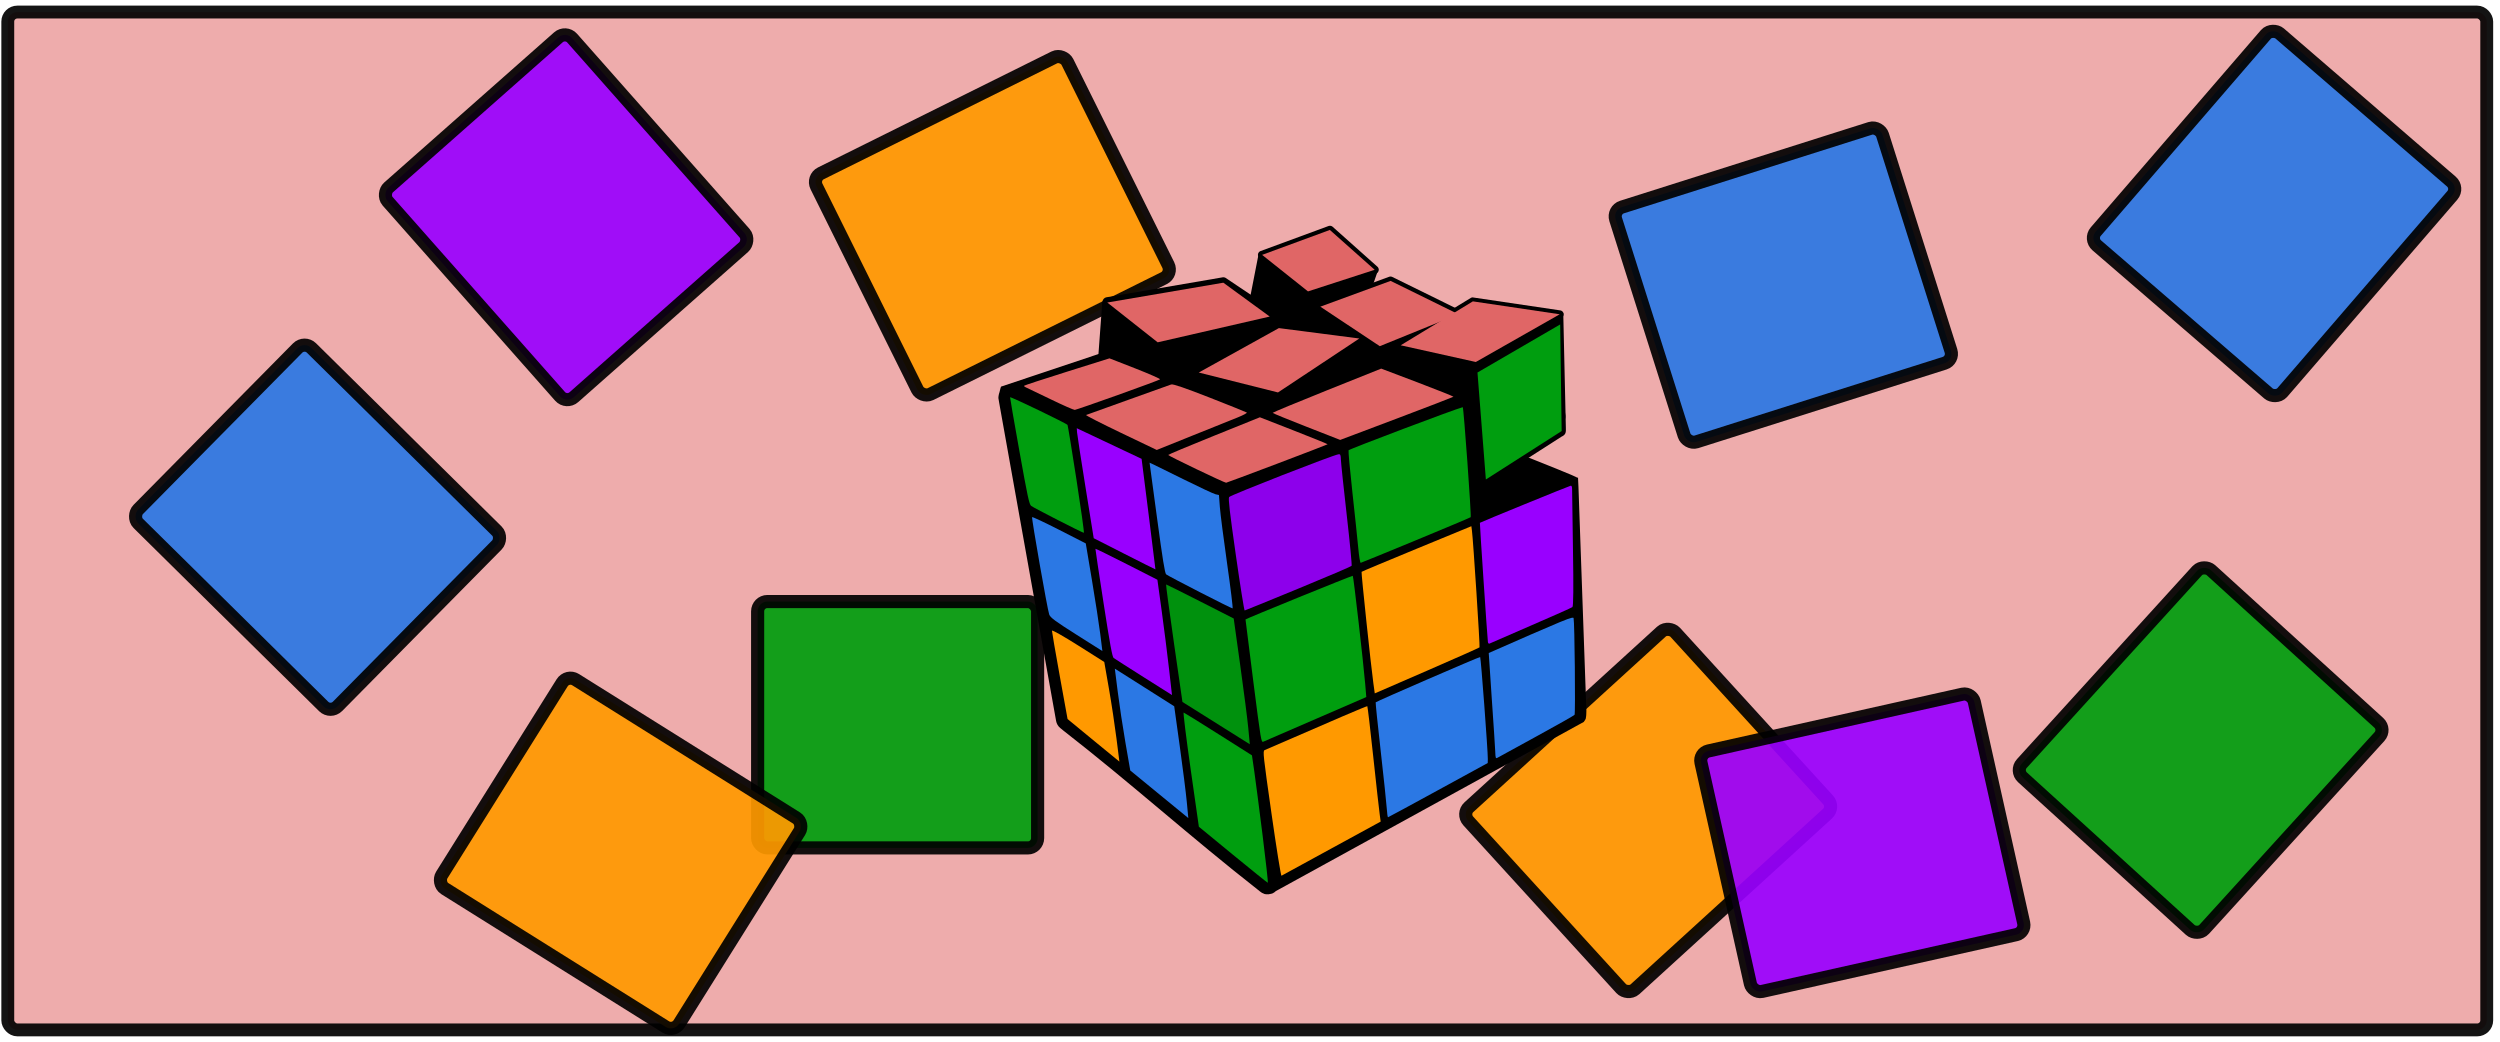 <?xml version="1.0" encoding="UTF-8" standalone="no"?>
<!-- Created with Inkscape (http://www.inkscape.org/) -->

<svg
   xmlns:dc="http://purl.org/dc/elements/1.1/"
   xmlns:cc="http://creativecommons.org/ns#"
   xmlns:rdf="http://www.w3.org/1999/02/22-rdf-syntax-ns#"
   xmlns:svg="http://www.w3.org/2000/svg"
   xmlns="http://www.w3.org/2000/svg"
   xmlns:xlink="http://www.w3.org/1999/xlink"
   xmlns:sodipodi="http://sodipodi.sourceforge.net/DTD/sodipodi-0.dtd"
   xmlns:inkscape="http://www.inkscape.org/namespaces/inkscape"
   width="360mm"
   height="150mm"
   viewBox="0 0 1275.591 531.496"
   id="svg4739"
   version="1.1"
   inkscape:version="0.91 r13725"
   sodipodi:docname="kubir.svg">
  <defs
     id="defs4741" />
  <sodipodi:namedview
     id="base"
     pagecolor="#ffffff"
     bordercolor="#666666"
     borderopacity="1.0"
     inkscape:pageopacity="0.0"
     inkscape:pageshadow="2"
     inkscape:zoom="0.49497475"
     inkscape:cx="703.57143"
     inkscape:cy="291.42857"
     inkscape:document-units="px"
     inkscape:current-layer="layer1"
     showgrid="false"
     inkscape:window-width="1366"
     inkscape:window-height="704"
     inkscape:window-x="0"
     inkscape:window-y="27"
     inkscape:window-maximized="1" />
  <g
     inkscape:label="Layer 1"
     inkscape:groupmode="layer"
     id="layer1"
     transform="translate(0,-520.866)">
    <rect
       style="opacity:0.92;fill:#e06666;fill-opacity:0.588;stroke:#000000;stroke-width:6.561;stroke-linecap:round;stroke-linejoin:round;stroke-miterlimit:4;stroke-dasharray:none;stroke-opacity:1"
       id="rect6389"
       width="1264.85"
       height="519.358"
       x="3.971"
       y="527.013"
       rx="4.92"
       ry="4.832" />
    <rect
       style="opacity:0.92;fill:#009e0f;fill-opacity:1;stroke:#000000;stroke-width:6.7;stroke-linecap:round;stroke-linejoin:round;stroke-miterlimit:4;stroke-dasharray:none;stroke-opacity:1"
       id="rect6091"
       width="142.857"
       height="125.714"
       x="386.571"
       y="827.791"
       rx="4.959"
       ry="5"
       inkscape:tile-cx="102.85715"
       inkscape:tile-cy="217.2103"
       inkscape:tile-w="149.55715"
       inkscape:tile-h="132.41429"
       inkscape:tile-x0="28.078572"
       inkscape:tile-y0="151.00316" />
    <rect
       inkscape:tile-y0="151.00316"
       inkscape:tile-x0="28.078572"
       ry="5"
       rx="4.959"
       y="731.711"
       x="99.077"
       height="125.714"
       width="142.857"
       id="use6147"
       style="opacity:0.92;fill:#ff9900;fill-opacity:1;stroke:#000000;stroke-width:6.7;stroke-linecap:round;stroke-linejoin:round;stroke-miterlimit:4;stroke-dasharray:none;stroke-opacity:1"
       transform="matrix(0.896,-0.445,0.445,0.896,0,0)" />
    <rect
       inkscape:tile-y0="151.00316"
       inkscape:tile-x0="28.078572"
       ry="5"
       rx="4.959"
       y="385.107"
       x="598.441"
       height="125.714"
       width="142.857"
       id="use6149"
       style="opacity:0.92;fill:#2b78e4;fill-opacity:1;stroke:#000000;stroke-width:6.7;stroke-linecap:round;stroke-linejoin:round;stroke-miterlimit:4;stroke-dasharray:none;stroke-opacity:1"
       transform="matrix(0.712,0.703,-0.703,0.712,0,0)" />
    <rect
       inkscape:tile-y0="151.00316"
       inkscape:tile-x0="28.078572"
       ry="5"
       rx="4.959"
       y="1193.964"
       x="-79.727"
       height="125.714"
       width="142.857"
       id="use6151"
       style="opacity:0.92;fill:#ff9900;fill-opacity:1;stroke:#000000;stroke-width:6.7;stroke-linecap:round;stroke-linejoin:round;stroke-miterlimit:4;stroke-dasharray:none;stroke-opacity:1"
       transform="matrix(0.739,-0.674,0.674,0.739,0,0)" />
    <rect
       inkscape:tile-y0="151.00316"
       inkscape:tile-x0="28.078572"
       ry="5"
       rx="4.959"
       y="139.143"
       x="593.452"
       height="125.714"
       width="142.857"
       id="use6153"
       style="opacity:0.92;fill:#9900ff;fill-opacity:1;stroke:#000000;stroke-width:6.7;stroke-linecap:round;stroke-linejoin:round;stroke-miterlimit:4;stroke-dasharray:none;stroke-opacity:1"
       transform="matrix(0.662,0.749,-0.749,0.662,0,0)" />
    <rect
       inkscape:tile-y0="151.00316"
       inkscape:tile-x0="28.078572"
       ry="5"
       rx="4.959"
       y="1072.251"
       x="648.629"
       height="125.714"
       width="142.857"
       id="use6155"
       style="opacity:0.92;fill:#9900ff;fill-opacity:1;stroke:#000000;stroke-width:6.7;stroke-linecap:round;stroke-linejoin:round;stroke-miterlimit:4;stroke-dasharray:none;stroke-opacity:1"
       transform="matrix(0.976,-0.218,0.218,0.976,0,0)" />
    <rect
       inkscape:tile-y0="151.00316"
       inkscape:tile-x0="28.078572"
       ry="5"
       rx="4.959"
       y="579.199"
       x="704.048"
       height="125.714"
       width="142.857"
       id="use6157"
       style="opacity:0.92;fill:#ff9900;fill-opacity:1;stroke:#000000;stroke-width:6.7;stroke-linecap:round;stroke-linejoin:round;stroke-miterlimit:4;stroke-dasharray:none;stroke-opacity:1"
       transform="matrix(0.848,0.531,-0.531,0.848,0,0)" />
    <rect
       inkscape:tile-y0="151.00316"
       inkscape:tile-x0="28.078572"
       ry="5"
       rx="4.959"
       y="847.497"
       x="594.874"
       height="125.714"
       width="142.857"
       id="use6159"
       style="opacity:0.92;fill:#2b78e4;fill-opacity:1;stroke:#000000;stroke-width:6.7;stroke-linecap:round;stroke-linejoin:round;stroke-miterlimit:4;stroke-dasharray:none;stroke-opacity:1"
       transform="matrix(0.953,-0.302,0.302,0.953,0,0)" />
    <rect
       inkscape:tile-y0="151.00316"
       inkscape:tile-x0="28.078572"
       ry="5"
       rx="4.959"
       y="1227.448"
       x="209.659"
       height="125.714"
       width="142.857"
       id="use6161"
       style="opacity:0.92;fill:#2b78e4;fill-opacity:1;stroke:#000000;stroke-width:6.7;stroke-linecap:round;stroke-linejoin:round;stroke-miterlimit:4;stroke-dasharray:none;stroke-opacity:1"
       transform="matrix(0.653,-0.757,0.757,0.653,0,0)" />
    <use
       x="0"
       y="0"
       inkscape:tiled-clone-of="#rect6091"
       xlink:href="#rect6091"
       transform="matrix(0.673,-0.74,0.74,0.673,155.533,643.096)"
       id="use6163"
       width="100%"
       height="100%" />
    <g
       id="layer1-5"
       transform="translate(509.431,636.076)">
      <path
         d="m 251.78,110.72 -21.94,6.532 c -13.238,3.94 -21.674,6.754 -21.292,7.099 0.347,0.314 8.809,4.561 18.81,9.448 l 17.959,14.499 50.056,-19.721 c 0,-0.211 -4.803,-2.291 -10.627,-4.612 -5.825,-2.321 -15.631,-6.238 -21.787,-8.723 l -11.18,-4.522 z"
         id="path6177"
         inkscape:connector-curvature="0" />
      <path
         d="m 168.35,26.309 c -0.379,0.045 -0.759,0.166 -1.124,0.281 l -165.88,55.46 c -0.333,0.585 -0.776,3.096 -1.068,3.709 -0.124,0.399 -0.138,0.638 -0.169,0.843 C 0.046,87.011 0,87.228 -0.002,87.388 l 0,0.562 c 0.018,0.223 0.041,0.289 0.055,0.394 0.026,0.209 0.083,0.401 0.112,0.618 0.061,0.434 0.164,0.969 0.281,1.686 l 28.995,162.05 c 0.25,1.363 1.007,2.663 2.079,3.541 l 1.798,1.461 c 33.854,26.334 65.097,54.489 99.008,81.027 0.485,0.378 0.847,0.708 1.18,0.955 0.166,0.125 0.295,0.196 0.506,0.338 0.104,0.071 0.197,0.192 0.45,0.337 0.125,0.071 0.342,0.134 0.674,0.281 0.323,0.14 0.54,0.5 2.416,0.449 l 0,0.056 0.112,0 0,-0.056 c 0.143,-0.022 1.646,-0.198 2.304,-0.506 0.69,-0.321 1.184,-0.749 1.573,-1.124 l 157.11,-86.309 c 1.316,-1.708 1.046,-2.019 1.124,-2.36 0.081,-0.34 0.09,-0.506 0.112,-0.674 0.043,-0.337 0.039,-0.582 0.055,-0.843 0.036,-0.523 0.038,-1.082 0.056,-1.798 l -4.043,-114.18 -0.228,-4.834 -3.225,0.621 -47.091,18.42 c -0.649,-2.568 -0.736,-2.944 -0.093,-4.163 l 20.727,-26.222 c -0.143,-0.368 18.268,-9.169 18.146,-9.548 -1.69,-5.251 5.216,-4.865 5.131,-10.575 l -4.159,-31.242 -114.51,-39.221 c -0.754,-0.226 -1.52,-0.254 -2.303,-0.169 l 0,-0.056 z"
         id="path6179"
         inkscape:connector-curvature="0" />
      <path
         d="m 168.97,0.011 a 2.072,2.072 0 0 0 -0.562,0.111 l -34.614,12.756 a 2.072,2.072 0 0 0 -0.562,3.596 l 23.432,18.655 a 2.072,2.072 0 0 0 1.911,0.338 l 33.995,-11.07 a 2.072,2.072 0 0 0 0.787,-3.54 l -22.814,-20.341 a 2.072,2.072 0 0 0 -1.573,-0.506 l 0,9.92e-4 z"
         id="path6181"
         inkscape:connector-curvature="0" />
      <path
         d="m 81.258,59.457 3.174,34.265 -33.791,-22.771 2.334,-31.79 28.282,20.296 z"
         id="path6183"
         inkscape:connector-curvature="0" />
      <path
         d="M 138.63,38.66 81.261,59.456 84.435,93.722 141.859,72.933 138.63,38.66 Z"
         id="path6185"
         inkscape:connector-curvature="0" />
      <path
         d="m 142.67,85.056 3.094,33.14 -40.472,-10.162 -3.065,-33.168 40.443,10.19 z"
         id="path6187"
         inkscape:connector-curvature="0" />
      <path
         d="m 142.67,85.057 3.094,33.14 41.478,-27.518 -3.088,-33.177 -41.484,27.555 1.8e-4,0 z"
         id="path6189"
         inkscape:connector-curvature="0" />
      <path
         d="m 132.62,15.076 25.399,18.407 2.876,29.907 -33.498,-21.593 5.224,-26.721 z"
         id="path6191"
         inkscape:connector-curvature="0" />
      <path
         d="m 158.02,33.483 2.876,29.907 23.187,-12.867 9.731,-28.218 -35.793,11.178 z"
         id="path6193"
         inkscape:connector-curvature="0" />
      <path
         d="m 199.76,25.915 a 2.214,2.214 0 0 0 -0.45,0.113 l -35.85,13.149 a 2.214,2.214 0 0 0 -0.449,3.933 l 30.343,20.173 a 2.214,2.214 0 0 0 2.079,0.168 l 40.12,-16.295 a 2.214,2.214 0 0 0 0.112,-3.99 l -34.614,-17.025 a 2.214,2.214 0 0 0 -1.292,-0.225 l 10e-4,-0.001 z"
         id="path6195"
         inkscape:connector-curvature="0" />
      <path
         d="m 114.69,26.253 c -0.133,0.02 -0.263,0.027 -0.393,0.055 l -59.225,10.171 c -2.058,0.365 -2.866,3.523 -1.237,4.832 l 25.736,20.285 c 0.726,0.587 1.762,0.763 2.641,0.45 l 56.978,-14.722 c 1.03,-0.383 1.772,-1.439 1.784,-2.538 0.017,-1.099 -0.707,-2.17 -1.729,-2.576 l -23.487,-15.733 c -0.336,-0.147 -0.702,-0.222 -1.068,-0.225 l 0,0.001 z"
         id="path6197"
         inkscape:connector-curvature="0" />
      <path
         d="m 234.71,45.114 2.861,30.978 -40.118,16.276 -2.858,-30.937 40.115,-16.317 z"
         id="path6199"
         inkscape:connector-curvature="0" />
      <path
         d="m 241.96,36.536 a 2.01,2.01 0 0 0 -0.955,0.281 l -36.805,22.42 a 2.01,2.01 0 0 0 0.618,3.708 l 38.322,8.541 a 2.01,2.01 0 0 0 1.461,-0.224 l 42.818,-24.387 a 2.01,2.01 0 0 0 -0.731,-3.709 l -44.335,-6.574 a 2.01,2.01 0 0 0 -0.393,-0.056 z"
         id="path6201"
         inkscape:connector-curvature="0" />
      <path
         d="m 243.57,69.492 42.941,-25.081 c 0.663,0.077 1.171,-0.648 1.694,0.3 l 1.32,58.294 c 0.045,2.094 0.204,3.514 -2.222,4.597 l -38.605,24.747 -5.127,-62.857 z"
         id="path6203"
         inkscape:connector-curvature="0" />
      <path
         style="fill:#e06666;fill-opacity:1"
         d="m 169.11,2.115 -34.57,12.723 23.417,18.64 34.016,-11.032 -22.864,-20.331 z"
         id="path6205"
         inkscape:connector-curvature="0" />
      <path
         style="fill:#009e0f;fill-opacity:1"
         d="m 5.944,87.485 c -0.079,0.107 2.057,12.404 4.735,27.341 4.212,23.489 5.017,27.299 6.03,28.086 1.381,1.073 26.261,13.788 26.89,13.743 0.238,-0.02 -1.469,-12.244 -3.778,-27.16 -2.309,-14.917 -4.356,-27.463 -4.555,-27.882 C 34.924,100.891 6.252,87.076 5.945,87.485 l -0.001,0 z"
         id="path6207"
         inkscape:connector-curvature="0" />
      <path
         style="fill:#9900ff;fill-opacity:1"
         d="m 39.978,103.28 0.136,2.08 c 0.076,1.138 2.02,13.758 4.323,28.052 l 4.186,25.994 15.714,7.993 c 8.642,4.398 15.744,7.952 15.78,7.904 0.036,-0.047 -1.534,-12.747 -3.496,-28.23 l -3.565,-28.162 -16.54,-7.815 -16.54,-7.815 0.002,-0.001 z"
         id="path6209"
         inkscape:connector-curvature="0" />
      <path
         style="fill:#009e0f;fill-opacity:1"
         d="m 236.71,92.613 c -3.776,0.944 -57.388,21.17 -58.05,21.93 -0.199,0.23 0.665,9.813 1.933,21.306 1.269,11.493 2.62,24.344 3.008,28.557 0.385,4.214 0.95,7.616 1.237,7.565 0.291,-0.042 12.988,-5.239 28.212,-11.532 15.224,-6.294 27.787,-11.589 27.921,-11.768 0.421,-0.562 -3.56,-55.722 -4.049,-56.089 -0.028,-0.022 -0.093,-0.02 -0.212,0.03 l 0,0.001 z"
         id="path6211"
         inkscape:connector-curvature="0" />
      <path
         style="fill:#2b78e4;fill-opacity:1"
         d="m 77.121,120.88 3.796,28.109 c 2.846,21.107 4.007,28.292 4.654,28.857 1.048,0.914 33.239,17.412 33.903,17.374 0.26,-0.02 -0.996,-10.296 -2.786,-22.847 -1.792,-12.55 -3.458,-25.562 -3.712,-28.912 l -0.455,-6.093 -1.738,-0.385 c -0.949,-0.214 -8.101,-3.55 -15.888,-7.414 -7.787,-3.864 -14.957,-7.402 -15.952,-7.86 l -1.822,-0.829 z"
         id="path6213"
         inkscape:connector-curvature="0" />
      <path
         style="opacity:0.92;fill:#9900ff;fill-opacity:1"
         d="m 173.53,116.58 c -2.891,0.388 -55.239,20.866 -55.827,21.83 -0.493,0.808 0.3,7.649 3.418,29.489 2.234,15.644 4.272,28.419 4.527,28.38 0.256,-0.036 12.535,-5.044 27.3,-11.124 14.764,-6.081 27.04,-11.329 27.264,-11.654 0.224,-0.325 -0.897,-11.954 -2.482,-25.841 -1.585,-13.887 -2.925,-26.597 -2.983,-28.244 -0.092,-2.572 -0.264,-2.966 -1.217,-2.836 z"
         id="path6215"
         inkscape:connector-curvature="0" />
      <path
         style="fill:#2b78e4;fill-opacity:1"
         d="m 17.191,148.65 c -0.377,0.501 7.783,46.999 8.714,49.661 0.556,1.589 3.048,3.442 13.906,10.31 l 13.233,8.367 -1.076,-8.657 c -0.595,-4.76 -2.501,-17.109 -4.237,-27.452 L 44.57,162.065 31.029,155.148 c -7.447,-3.803 -13.671,-6.721 -13.837,-6.499 l -0.001,0.001 z"
         id="path6217"
         inkscape:connector-curvature="0" />
      <g
         style="fill:#9900ff;fill-opacity:1"
         id="g4282">
        <path
           style="fill:#9900ff;fill-opacity:1"
           d="m 49.495,164.8 c -0.059,0.131 1.795,12.575 4.144,27.643 3.282,21.155 4.451,27.544 5.156,28.072 0.502,0.377 7.406,4.797 15.34,9.809 l 14.428,9.107 -1.529,-13.483 c -0.841,-7.413 -2.519,-20.66 -3.726,-29.425 l -2.193,-15.922 -15.758,-8.026 c -8.666,-4.411 -15.802,-7.906 -15.861,-7.774 z"
           id="path6219"
           inkscape:connector-curvature="0" />
        <path
           style="fill:#9900ff;fill-opacity:1"
           d="m 292.02,132.61 c -0.727,0.105 -46.106,18.631 -46.361,18.935 -0.137,0.164 3.809,58.822 4.092,60.835 0.093,0.658 0.48,0.986 0.901,0.762 0.405,-0.215 9.909,-4.356 21.121,-9.193 11.211,-4.837 20.709,-9.075 21.11,-9.409 0.492,-0.411 0.589,-9.931 0.277,-29.264 -0.254,-15.757 -0.462,-29.57 -0.444,-30.706 0.022,-1.352 -0.212,-2.025 -0.696,-1.96 z"
           id="path6221"
           inkscape:connector-curvature="0" />
      </g>
      <path
         style="fill:#ff9900;fill-opacity:1"
         d="m 241.31,153.28 -27.881,11.485 c -15.338,6.317 -28.005,11.626 -28.135,11.798 -0.258,0.345 4.8,48.157 5.995,56.682 l 0.737,5.34 26.568,-11.536 c 14.614,-6.346 26.714,-11.729 26.884,-11.956 0.299,-0.399 -3.246,-54.972 -3.868,-59.54 l -0.299,-2.273 -9.8e-4,0 z"
         id="path6223"
         inkscape:connector-curvature="0" />
      <path
         style="opacity:0.92;fill:#009e0f;fill-opacity:1"
         d="m 85.554,183 c -0.157,0.022 1.651,13.521 4.025,29.996 l 4.317,29.955 17.183,10.793 17.182,10.792 -0.756,-8.069 c -0.411,-4.436 -2.259,-18.874 -4.105,-32.084 l -3.349,-24.014 -17.103,-8.705 C 93.538,186.878 85.71,182.978 85.555,183 l -9.77e-4,0 z"
         id="path6225"
         inkscape:connector-curvature="0" />
      <path
         style="fill:#009e0f;fill-opacity:1"
         d="m 180.81,178.59 c -0.287,-0.215 -54.498,21.84 -54.735,22.268 -0.04,0.069 1.747,14.247 3.961,31.49 3.971,30.928 4.024,31.346 5.178,30.861 0.643,-0.272 12.719,-5.513 26.831,-11.632 l 25.656,-11.127 -0.551,-6.634 c -0.984,-11.516 -5.974,-54.952 -6.341,-55.227 z"
         id="path6227"
         inkscape:connector-curvature="0" />
      <path
         style="fill:#ff9900;fill-opacity:1"
         d="m 27.34,206.56 c -0.025,0 -0.022,0.03 -0.02,0.044 -0.018,0.482 1.756,10.828 3.954,22.977 l 4.004,22.08 1.796,1.486 c 0.986,0.811 6.927,5.7 13.213,10.864 l 11.437,9.376 -1.48,-11.748 c -0.814,-6.468 -2.533,-17.916 -3.848,-25.428 l -2.386,-13.658 -13.318,-8.414 c -7.519,-4.744 -13.004,-7.851 -13.358,-7.577 l 0.006,-0.002 z"
         id="path6229"
         inkscape:connector-curvature="0" />
      <g
         style="fill:#2b78e4;fill-opacity:1"
         id="g4290">
        <path
           style="fill:#2b78e4;fill-opacity:1"
           d="m 59.394,225.96 1.472,11.69 c 0.809,6.438 2.564,18.139 3.927,25.991 l 2.475,14.278 14.801,12.143 14.821,12.14 -0.773,-8.186 c -0.423,-4.504 -2.04,-17.327 -3.596,-28.513 L 89.696,245.156 74.545,235.558 59.394,225.96 Z"
           id="path6231"
           inkscape:connector-curvature="0" />
        <path
           style="fill:#2b78e4;fill-opacity:1"
           d="m 292.48,200.02 c -1.964,0.42 -7.342,2.674 -20.763,8.508 -11.805,5.133 -21.497,9.379 -21.539,9.451 -0.044,0.071 0.651,10.575 1.55,23.34 0.899,12.766 1.689,24.884 1.766,26.934 0.132,3.48 0.217,3.697 1.256,3.107 0.612,-0.348 9.579,-5.268 19.923,-10.923 10.344,-5.655 19.022,-10.562 19.292,-10.912 0.51,-0.662 0.037,-47.691 -0.496,-49.369 -0.062,-0.198 -0.334,-0.276 -0.989,-0.135 l 0,-9.8e-4 z"
           id="path6233"
           inkscape:connector-curvature="0" />
      </g>
      <path
         style="fill:#2b78e4;fill-opacity:1"
         d="m 245.8,220.03 c -0.425,-0.156 -52.985,22.632 -53.308,23.114 -0.122,0.18 1.039,11.411 2.573,24.957 1.534,13.545 2.918,26.677 3.078,29.181 0.16,2.503 0.447,4.529 0.642,4.502 0.199,-0.03 11.726,-6.275 25.621,-13.875 l 25.254,-13.802 0.05,-2.007 c 0.066,-3.796 -3.55,-51.936 -3.91,-52.07 z"
         id="path6235"
         inkscape:connector-curvature="0" />
      <path
         style="fill:#009e0f;fill-opacity:1"
         d="m 94.508,248.35 c -0.31,-0.069 1.303,13.012 3.595,29.068 l 4.17,29.203 17.407,14.305 c 9.574,7.871 17.577,14.299 17.781,14.291 0.204,0 -1.006,-10.978 -2.69,-24.386 -1.682,-13.407 -3.583,-28.033 -4.224,-32.502 l -1.186,-8.127 -17.152,-10.856 c -9.436,-5.971 -17.397,-10.923 -17.706,-10.995 l 0.005,-0.001 z"
         id="path6237"
         inkscape:connector-curvature="0" />
      <path
         style="fill:#ff9900;fill-opacity:1"
         d="m 188.22,245.12 c -0.235,-0.176 -16.049,6.584 -52.399,22.41 -0.977,0.426 -0.749,2.517 3.521,32.425 2.52,17.656 4.796,31.824 5.076,31.668 0.278,-0.155 11.783,-6.441 25.567,-13.966 l 25.054,-13.676 -0.513,-3.768 c -0.295,-2.066 -1.768,-15.254 -3.274,-29.311 -1.506,-14.057 -2.866,-25.662 -3.027,-25.783 l -0.005,0.001 z"
         id="path6239"
         inkscape:connector-curvature="0" />
      <g
         style="fill:#e06666;fill-opacity:1"
         id="g4297">
        <path
           style="fill:#e06666;fill-opacity:1"
           d="m 56.668,67.631 -21.622,6.79 c -11.893,3.74 -21.753,6.964 -21.905,7.167 -0.151,0.201 0.174,0.561 0.726,0.787 0.552,0.226 6.219,2.951 12.585,6.044 6.365,3.093 11.994,5.569 12.509,5.52 0.516,-0.048 10.434,-3.474 22.038,-7.621 11.605,-4.147 21.282,-7.735 21.492,-7.979 0.21,-0.244 -5.514,-2.768 -12.717,-5.589 l -13.106,-5.118 z"
           id="path6241"
           inkscape:connector-curvature="0" />
        <path
           style="fill:#e06666;fill-opacity:1"
           d="m 133.41,97.699 -23.422,9.442 c -12.89,5.194 -23.414,9.606 -23.372,9.792 0.113,0.502 28.842,14.274 29.565,14.173 0.341,-0.048 12.104,-4.435 26.13,-9.749 14.026,-5.314 25.567,-9.762 25.656,-9.88 0.088,-0.117 -7.649,-3.261 -17.194,-6.989 L 133.41,97.699 Z"
           id="path6243"
           inkscape:connector-curvature="0" />
        <path
           style="fill:#e06666;fill-opacity:1"
           d="m 88.171,80.953 c -0.689,0.266 -10.617,3.825 -22.058,7.901 -11.44,4.076 -21.072,7.532 -21.395,7.687 -0.323,0.156 7.672,4.243 17.748,9.069 l 18.319,8.769 17.994,-7.242 c 9.904,-3.979 20.376,-8.178 23.258,-9.34 2.882,-1.161 4.987,-2.288 4.69,-2.511 -0.297,-0.222 -8.812,-3.651 -18.927,-7.613 -12.547,-4.915 -18.777,-7.052 -19.631,-6.721 z"
           id="path6245"
           inkscape:connector-curvature="0" />
        <path
           style="fill:#e06666;fill-opacity:1"
           d="m 143.1,52.198 -40.886,22.669 40.433,10.164 41.504,-27.522 -41.05,-5.31 z"
           id="path6247"
           inkscape:connector-curvature="0" />
        <path
           style="fill:#e06666;fill-opacity:1"
           d="m 200.1,28.106 -35.86,13.158 30.346,20.16 40.123,-16.302 -34.608,-17.016 z"
           id="path6249"
           inkscape:connector-curvature="0" />
        <path
           style="fill:#e06666;fill-opacity:1"
           d="M 114.75,29.033 55.542,39.151 81.256,59.454 138.433,46.308 114.75,29.033 Z"
           id="path6251"
           inkscape:connector-curvature="0" />
        <path
           style="fill:#e06666;fill-opacity:1"
           d="m 242.08,38.558 -36.833,22.413 38.332,8.522 42.821,-24.348 -44.321,-6.588 z"
           id="path6253"
           inkscape:connector-curvature="0" />
        <path
           style="fill:#e06666;fill-opacity:1"
           d="M 195.3,72.865 167.582,83.97 c -15.245,6.109 -27.694,11.275 -27.666,11.474 0.029,0.198 7.801,3.376 17.266,7.078 l 17.197,6.732 28.802,-10.864 c 15.833,-5.982 28.881,-11.016 28.996,-11.169 0.115,-0.154 -8.134,-3.448 -18.33,-7.322 L 195.3,72.865 Z"
           id="path6255"
           inkscape:connector-curvature="0" />
      </g>
      <path
         style="fill:#009e0f;fill-opacity:1"
         d="m 286.63,50.329 -42.201,24.528 4.281,54.585 38.669,-24.717 -0.75,-54.396 z"
         id="path6257"
         inkscape:connector-curvature="0" />
    </g>
  </g>
</svg>
